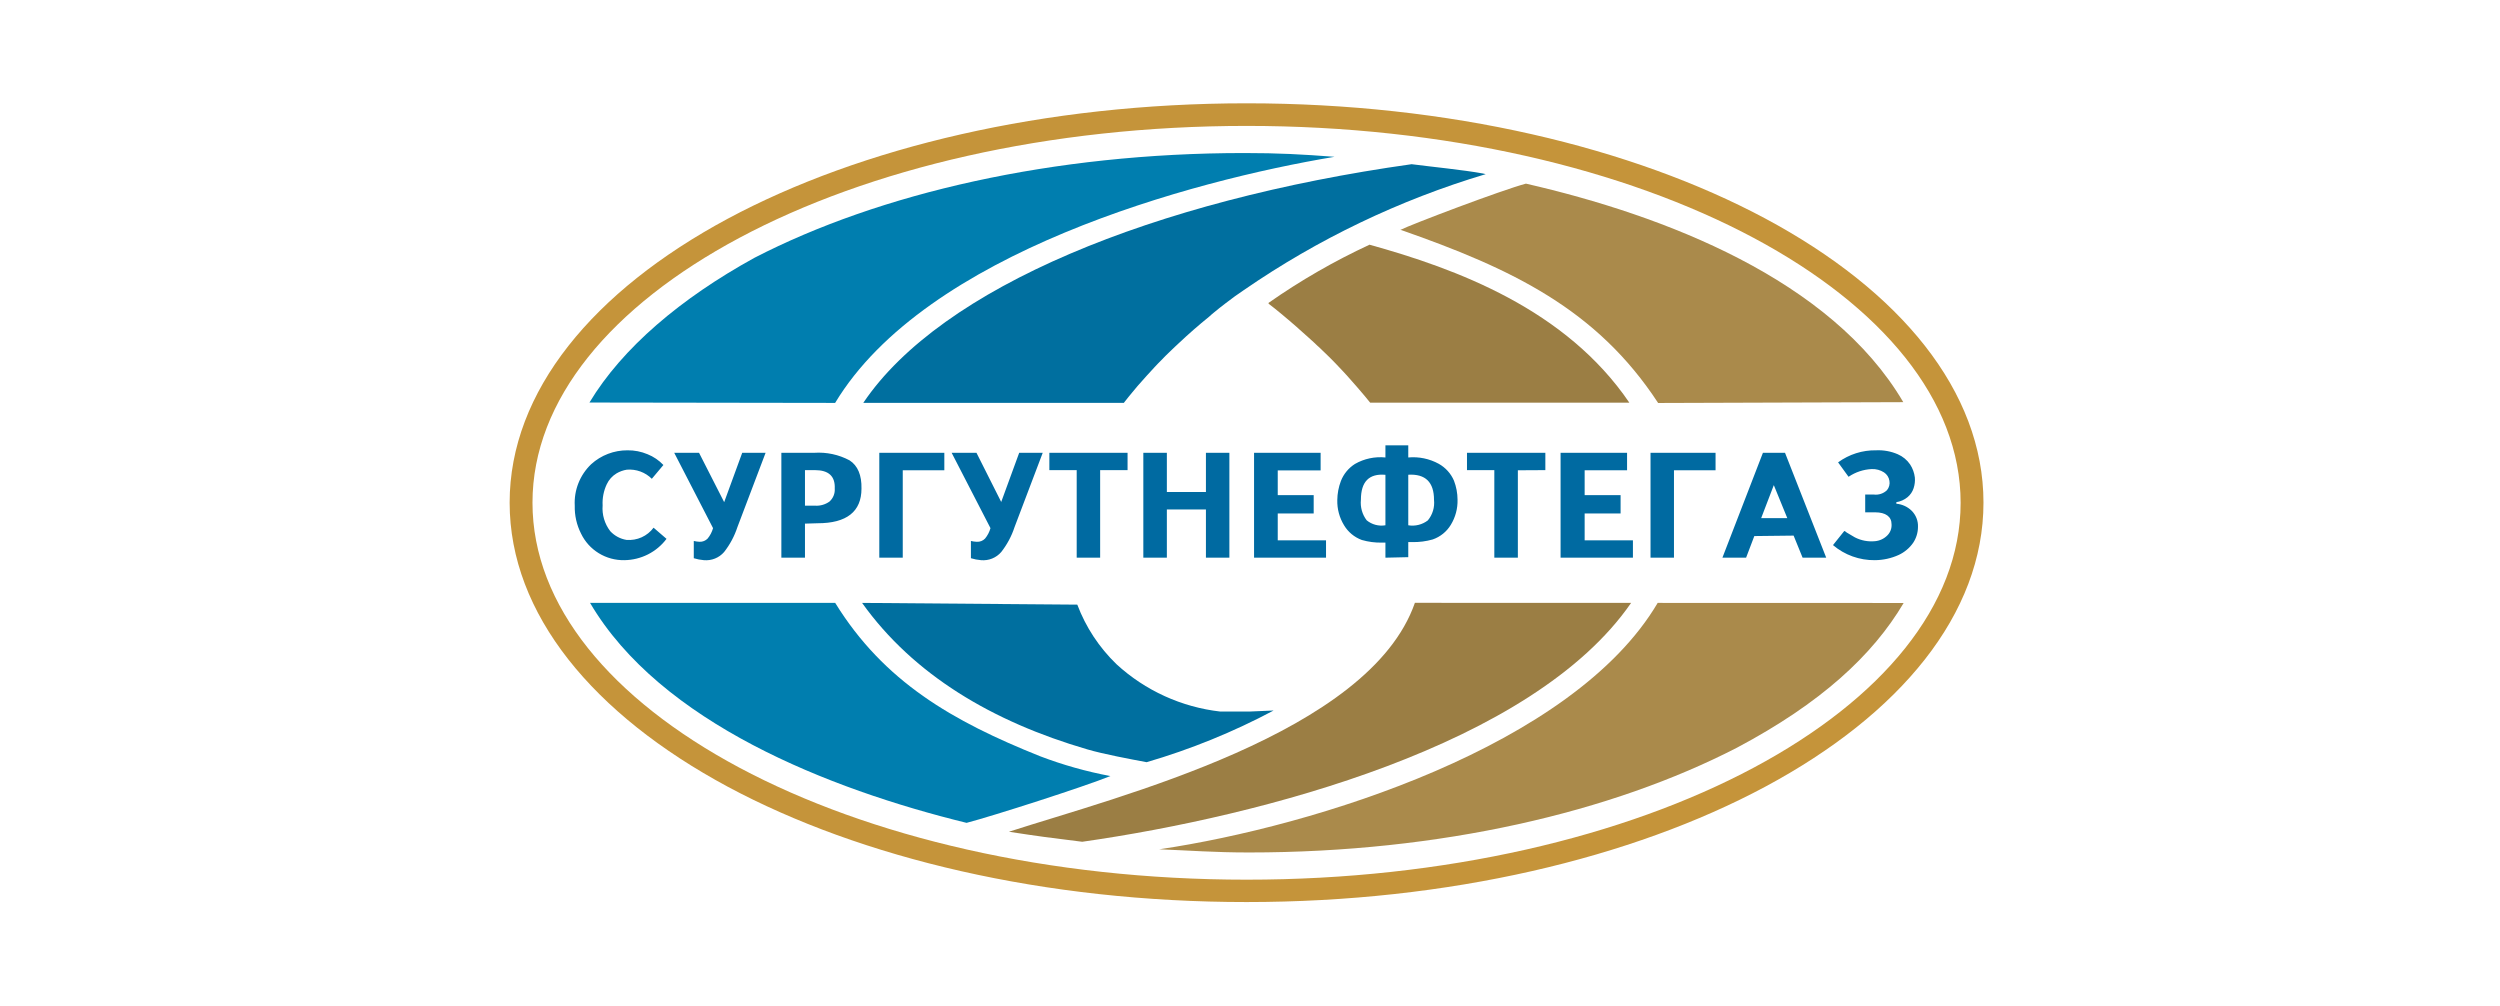 <svg width="363" height="146" viewBox="0 0 363 146" fill="none" xmlns="http://www.w3.org/2000/svg">
<path fill-rule="evenodd" clip-rule="evenodd" d="M181.006 15C151.625 15 124.987 21.401 105.68 31.751C86.163 42.233 74 56.818 74 72.989C74 89.16 86.163 103.745 105.68 114.238C124.987 124.599 151.625 130.978 181.006 130.978C210.386 130.978 237.013 124.577 256.32 114.227C275.892 103.734 288 89.16 288 72.978C288 56.796 275.892 42.211 256.32 31.729C237.013 21.401 210.375 15 181.006 15ZM107.35 34.541C126.17 24.486 152.211 18.282 181.006 18.282C209.8 18.282 235.83 24.497 254.65 34.552C273.205 44.465 284.683 58.065 284.683 73.011C284.683 87.957 273.205 101.546 254.65 111.459C235.852 121.503 209.789 127.729 181.006 127.729C152.222 127.729 126.17 121.503 107.35 111.459C88.795 101.546 77.317 87.946 77.317 72.989C77.317 58.032 88.795 44.454 107.35 34.541Z" fill="#C5943A"/>
<path fill-rule="evenodd" clip-rule="evenodd" d="M96.326 67.518L94.645 69.521C94.174 69.052 93.606 68.69 92.979 68.461C92.353 68.233 91.683 68.142 91.018 68.197C90.49 68.281 89.984 68.463 89.525 68.733C88.9 69.109 88.404 69.662 88.099 70.319C87.649 71.277 87.444 72.329 87.501 73.383C87.393 74.722 87.787 76.054 88.607 77.125C89.227 77.796 90.056 78.243 90.963 78.394C91.717 78.457 92.475 78.327 93.165 78.016C93.854 77.706 94.451 77.226 94.899 76.621L96.779 78.241C96.068 79.189 95.145 79.962 94.083 80.499C93.02 81.037 91.846 81.323 90.653 81.337C89.343 81.36 88.054 81.009 86.94 80.326C85.826 79.643 84.935 78.657 84.372 77.486C83.733 76.228 83.418 74.834 83.454 73.427C83.392 72.314 83.573 71.201 83.983 70.162C84.393 69.124 85.023 68.185 85.832 67.409C87.272 66.097 89.16 65.374 91.117 65.385C92.116 65.373 93.106 65.567 94.025 65.954C94.898 66.304 95.683 66.838 96.326 67.518V67.518ZM268.406 69.225L266.891 67.135C268.488 65.964 270.432 65.349 272.42 65.385C273.493 65.335 274.564 65.529 275.549 65.954C276.281 66.27 276.906 66.786 277.351 67.442C277.723 68.013 277.957 68.66 278.037 69.335C278.083 69.855 278.023 70.38 277.86 70.877C277.697 71.389 277.39 71.845 276.975 72.19C276.51 72.573 275.948 72.823 275.35 72.912V73.142C276.183 73.214 276.965 73.57 277.561 74.149C277.873 74.457 278.117 74.827 278.277 75.234C278.437 75.641 278.509 76.076 278.49 76.512C278.488 77.329 278.246 78.127 277.794 78.81C277.262 79.576 276.533 80.189 275.682 80.582C274.598 81.072 273.423 81.329 272.232 81.337C270.003 81.364 267.841 80.586 266.15 79.149L267.786 77.103C267.857 77.111 267.923 77.142 267.974 77.19L268.14 77.322C268.312 77.41 268.478 77.509 268.638 77.617C268.826 77.737 269.058 77.88 269.323 78.022C270.228 78.488 271.25 78.682 272.265 78.58C272.951 78.517 273.592 78.21 274.067 77.716C274.272 77.504 274.43 77.253 274.531 76.978C274.632 76.703 274.673 76.41 274.653 76.118C274.653 75.024 273.813 74.389 272.265 74.389H270.827V71.807H272.077C272.423 71.852 272.776 71.817 273.107 71.707C273.438 71.597 273.74 71.415 273.99 71.173C274.144 70.985 274.256 70.767 274.317 70.533C274.378 70.299 274.387 70.054 274.344 69.816C274.307 69.569 274.218 69.332 274.083 69.121C273.947 68.91 273.769 68.729 273.559 68.591C273.027 68.249 272.4 68.081 271.767 68.109C270.581 68.166 269.433 68.545 268.45 69.203L268.406 69.225ZM254.727 77.836L253.533 80.976H250.094L255.977 65.746H259.184L265.166 80.976H261.738L260.433 77.77L254.727 77.836V77.836ZM255.734 75.232H259.515L257.558 70.44L255.722 75.232H255.734ZM249.099 68.284H243.061V80.976H239.656V65.746H249.099V68.284V68.284ZM236.316 68.284H230.091V71.895H235.31V74.554H230.091V78.46H237.101V80.976H226.596V65.746H236.25V68.284H236.316ZM220.393 68.284V80.976H216.976V68.262H213.006V65.746H224.385V68.262L220.393 68.284ZM201.164 80.976V78.788H200.666C199.675 78.809 198.687 78.68 197.736 78.405C196.655 78.008 195.745 77.254 195.159 76.271C194.483 75.168 194.142 73.896 194.175 72.606C194.185 71.664 194.361 70.731 194.695 69.849C195.091 68.826 195.808 67.955 196.741 67.365C198.078 66.598 199.626 66.269 201.164 66.424V64.663H204.481V66.424C206.015 66.284 207.557 66.604 208.904 67.343C209.895 67.896 210.673 68.758 211.116 69.794C211.455 70.675 211.631 71.609 211.635 72.551C211.67 73.841 211.328 75.114 210.651 76.217C210.053 77.201 209.126 77.948 208.031 78.328C207.061 78.605 206.054 78.734 205.045 78.711H204.481V80.9L201.164 80.976ZM201.164 68.941C198.786 68.733 197.603 69.936 197.603 72.573C197.495 73.634 197.795 74.697 198.443 75.549C198.818 75.856 199.254 76.08 199.724 76.205C200.193 76.329 200.684 76.352 201.164 76.271V68.941ZM204.481 68.941V76.271C204.979 76.354 205.488 76.333 205.977 76.21C206.466 76.088 206.925 75.867 207.323 75.56C207.664 75.147 207.919 74.672 208.072 74.161C208.226 73.65 208.276 73.114 208.219 72.584C208.219 70.013 206.98 68.787 204.481 68.93V68.941ZM191.754 68.306H185.528V71.895H190.747V74.554H185.528V78.46H192.539V80.976H182.089V65.746H191.754V68.284V68.306ZM169.428 73.974V80.976H166.011V65.746H169.428V71.435H175.101V65.746H178.506V80.976H175.101V73.974H169.428ZM159.741 68.262V80.976H156.336V68.262H152.366V65.746H163.722V68.262H159.741ZM145.366 72.912L147.987 65.746H151.404L147.313 76.534C146.885 77.843 146.23 79.068 145.377 80.156C145.02 80.57 144.568 80.894 144.058 81.1C143.548 81.305 142.996 81.387 142.447 81.337C141.948 81.297 141.454 81.202 140.977 81.053V78.547C141.255 78.617 141.541 78.658 141.828 78.668C142.051 78.681 142.275 78.646 142.484 78.565C142.692 78.484 142.88 78.358 143.033 78.197C143.397 77.752 143.664 77.239 143.818 76.687L138.179 65.746H141.784L145.389 72.912H145.366ZM137.117 68.284H131.08V80.976H127.674V65.746H137.117V68.284ZM116.882 76.031V80.976H113.454V65.746H118.231C120.007 65.627 121.782 66.006 123.351 66.84C124.556 67.606 125.131 69.028 125.087 70.943C125.087 74.291 122.93 75.976 118.728 75.976L116.882 76.031ZM116.882 73.427H118.397C119.128 73.463 119.85 73.251 120.442 72.825C120.706 72.587 120.912 72.293 121.044 71.965C121.176 71.637 121.231 71.284 121.205 70.932C121.283 69.148 120.321 68.262 118.33 68.262H116.882V73.427ZM105.15 72.912L107.77 65.746H111.165L107.074 76.534C106.645 77.843 105.991 79.068 105.138 80.156C104.781 80.57 104.328 80.893 103.818 81.098C103.309 81.304 102.756 81.386 102.208 81.337C101.709 81.297 101.215 81.202 100.737 81.053V78.547C101.016 78.617 101.302 78.658 101.589 78.668C101.805 78.675 102.02 78.637 102.221 78.556C102.421 78.475 102.601 78.352 102.75 78.197C103.114 77.752 103.381 77.239 103.535 76.687L97.896 65.746H101.5L105.15 72.912Z" fill="#006AA1"/>
<path fill-rule="evenodd" clip-rule="evenodd" d="M198.72 35.493C211.547 39.038 227.371 44.914 236.582 58.47H198.952C198.444 57.835 197.913 57.201 197.371 56.577L196.929 56.063L196.774 55.888L195.557 54.509L195.403 54.345L195.093 54.006L194.463 53.339L193.987 52.835L193.346 52.179L193.18 52.015L192.848 51.686L192.351 51.205L192.019 50.888L191.853 50.724L191.521 50.406L191.344 50.253L191.179 50.1L190.847 49.782L190.681 49.629L190.515 49.476L190.338 49.323L190.194 49.181L190.04 49.05L189.896 48.918L189.752 48.787L189.597 48.656L189.454 48.524L189.31 48.393L189.155 48.262L189.011 48.13L188.713 47.868L188.569 47.736L188.425 47.605L188.281 47.474L188.138 47.354L187.839 47.091L187.695 46.971L187.541 46.839L187.397 46.708L187.098 46.456L186.955 46.336L186.811 46.216L186.512 45.964L185.937 45.483L185.064 44.771L184.201 44.104V43.973C188.826 40.732 193.733 37.906 198.864 35.526L198.72 35.493ZM236.836 87.541C222.571 108.231 183.239 118.494 157.143 122.225C152.388 121.634 150.973 121.459 146.494 120.77C162.329 115.638 198.82 106.546 205.443 87.53L236.836 87.541Z" fill="#9B7E44"/>
<path fill-rule="evenodd" clip-rule="evenodd" d="M203.298 33.349C219.586 39.027 231.871 44.925 240.761 58.514L276.356 58.393C265.94 40.614 241.701 31.281 221.565 26.664C217.994 27.616 204.824 32.616 203.309 33.392L203.298 33.349ZM240.695 87.541C228.443 108.33 190.935 119.971 168.322 123.319C172.613 123.483 176.328 123.779 181.337 123.779C209.158 123.779 234.038 117.936 252.217 108.559C264.381 102.104 271.9 95.178 276.411 87.552L240.695 87.541Z" fill="#AA8A4B"/>
<path fill-rule="evenodd" clip-rule="evenodd" d="M204.968 23.841C167.548 29.104 136.642 41.719 125.352 58.492H163.191L163.302 58.339L163.59 57.978L163.866 57.628L164.01 57.453L164.452 56.916L165.182 56.041L165.337 55.866C165.735 55.407 166.144 54.947 166.564 54.487L166.719 54.323L167.029 53.984L167.659 53.295L168.134 52.792L168.787 52.135L168.941 51.971L169.262 51.643L169.76 51.161L170.091 50.844L170.257 50.68L170.589 50.363L170.755 50.209L170.921 50.056L171.164 49.827C172.572 48.499 174.046 47.212 175.587 45.964L175.952 45.636L176.229 45.406L177.102 44.695L177.965 44.028C178.871 43.327 179.756 42.682 180.618 42.113C191.354 34.711 203.202 29.032 215.727 25.285L215.306 25.187C212.476 24.672 207.909 24.224 204.968 23.841ZM125.175 87.541C132.606 97.947 144.04 104.774 157.884 108.811C160.228 109.501 164.165 110.234 166.487 110.671C172.879 108.804 179.06 106.289 184.931 103.165L181.381 103.319H179.679H179.369H179.048H178.739H178.429H178.119H177.81H177.5H177.191C171.555 102.675 166.275 100.267 162.119 96.448C159.598 94.014 157.653 91.059 156.424 87.793L125.175 87.541Z" fill="#006F9F"/>
<path fill-rule="evenodd" clip-rule="evenodd" d="M150.995 109.796C138.323 104.719 128.349 99.007 121.272 87.541H85.677C95.883 104.905 120.31 114.566 140.346 119.479C144.194 118.472 157.265 114.282 161.234 112.684C157.74 112.029 154.313 111.062 150.995 109.796V109.796ZM121.261 58.503C134.397 36.697 172.9 26.248 193.777 22.768C189 22.407 185.683 22.221 180.674 22.221C152.852 22.221 127.696 28.064 109.528 37.441C98.847 43.327 90.365 50.505 85.588 58.448L121.261 58.503Z" fill="#007EAF"/>
</svg>
